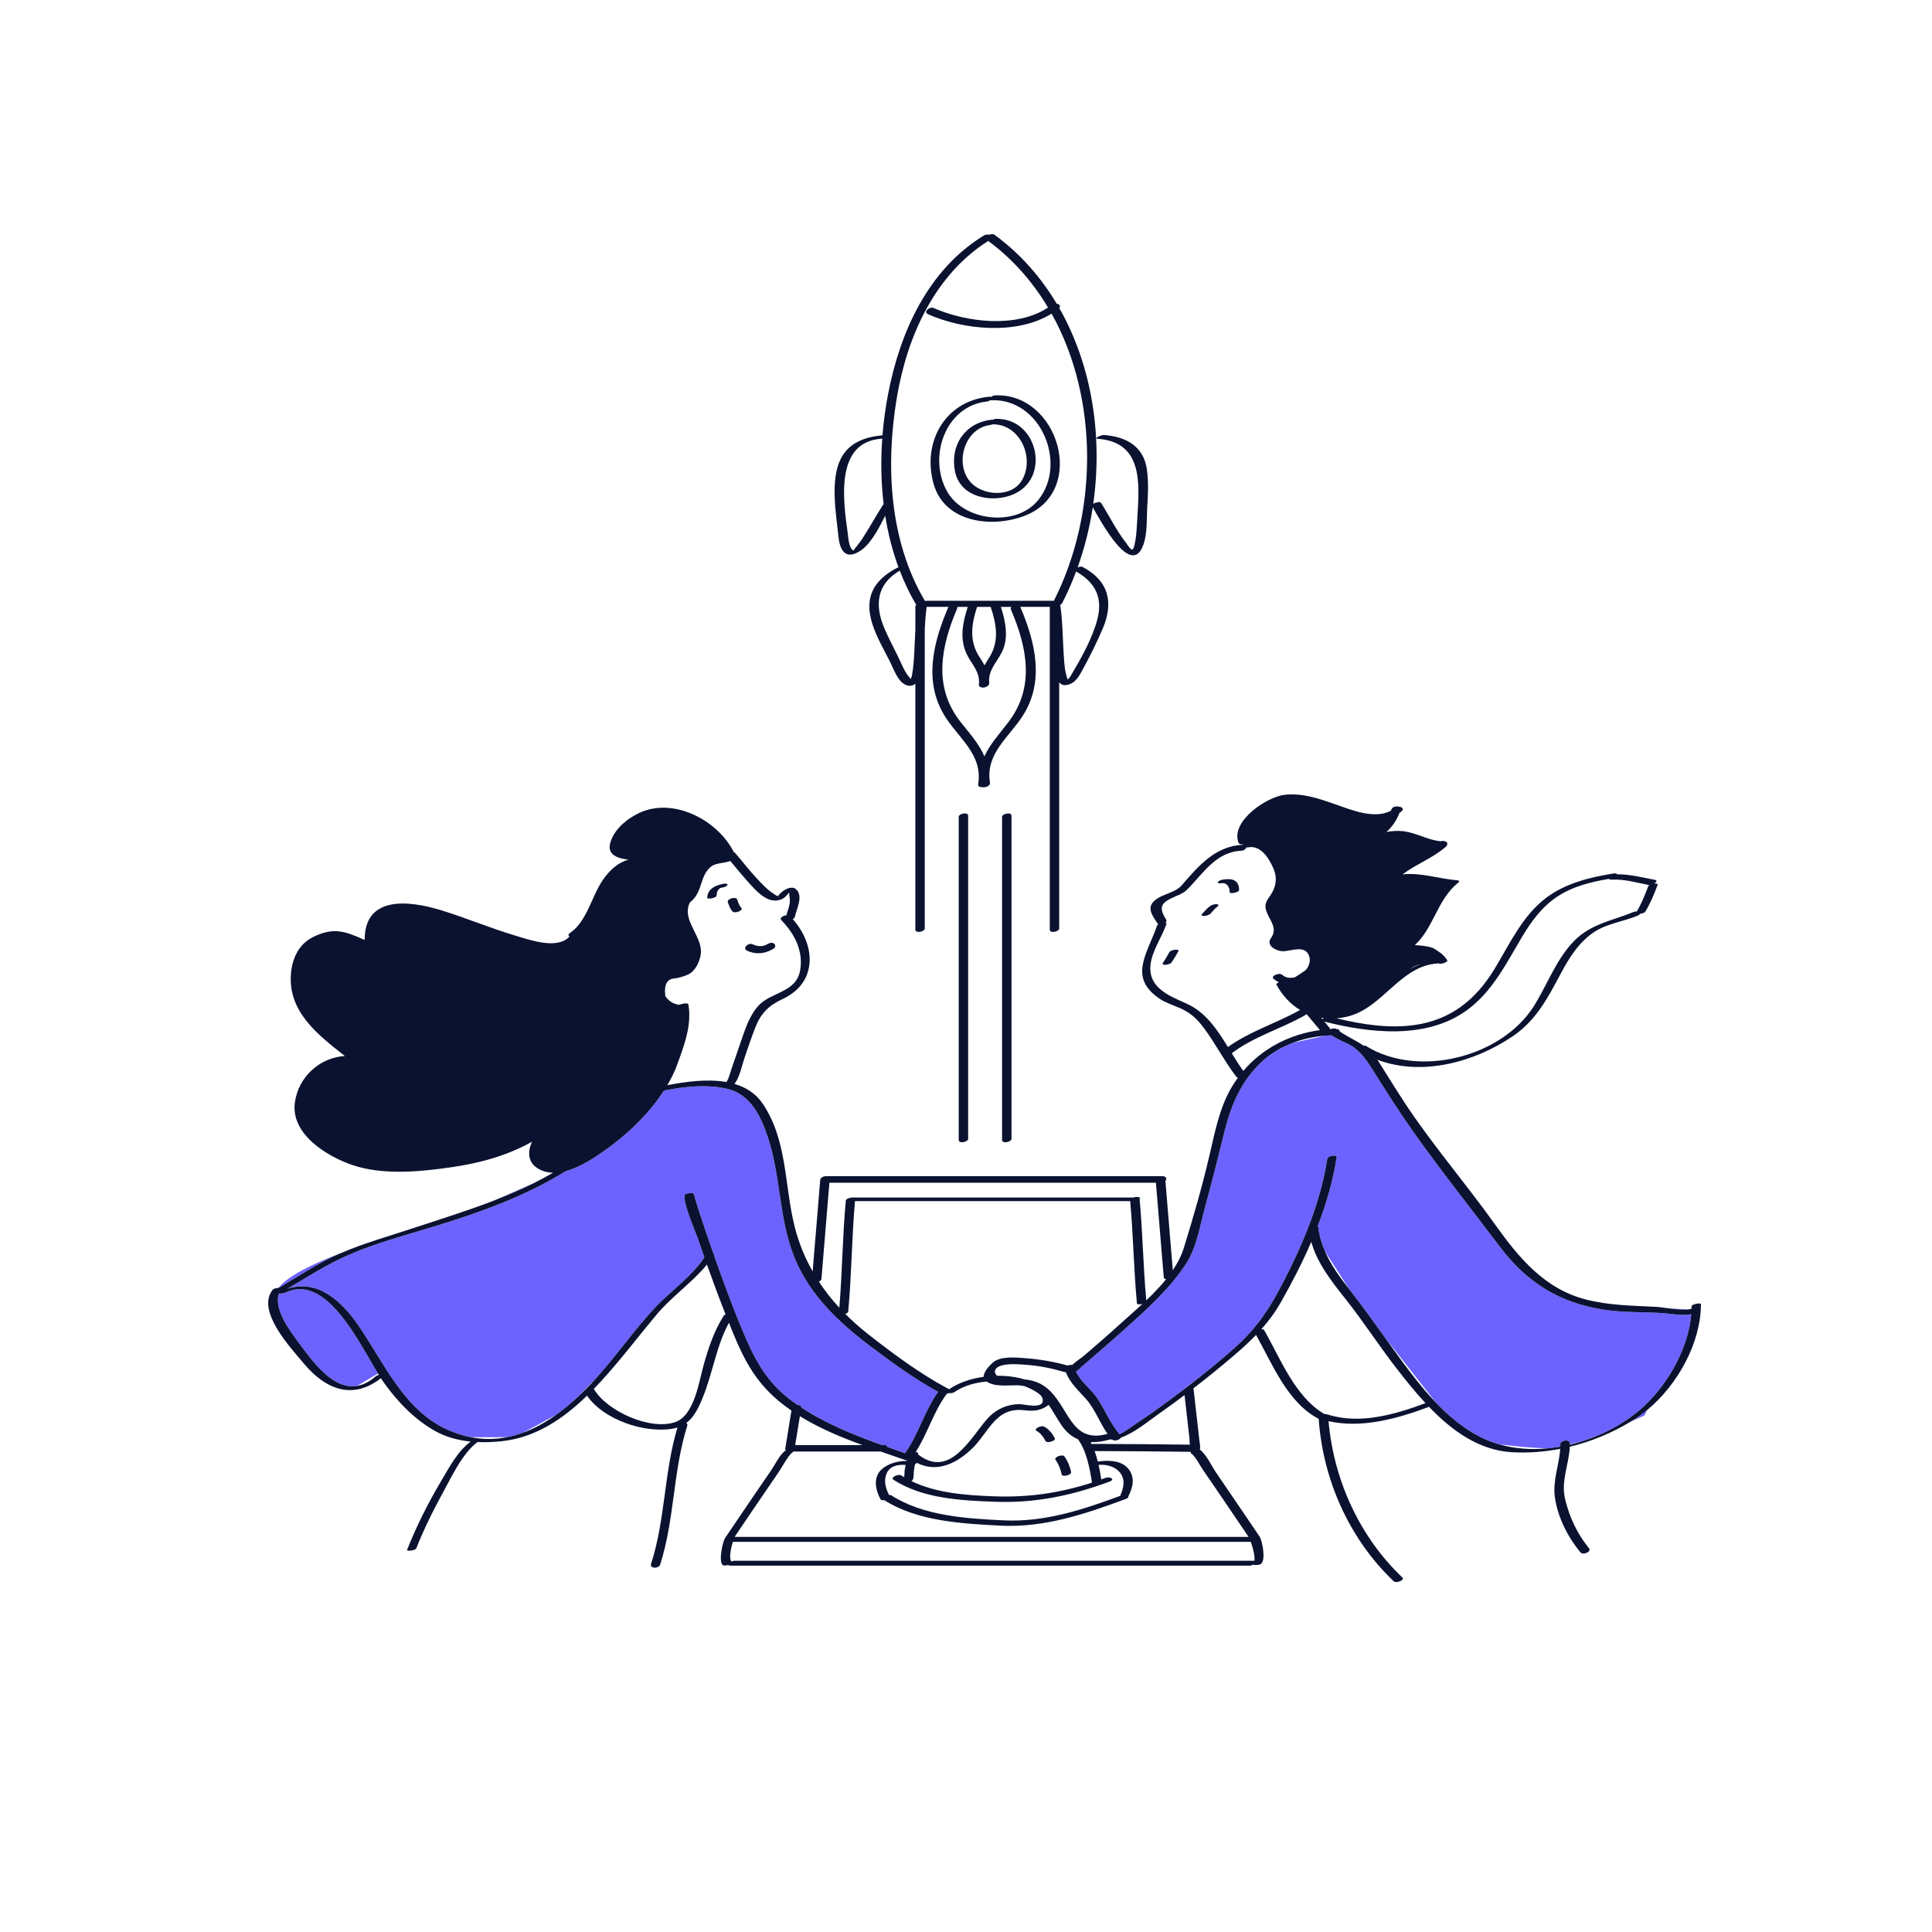<?xml version="1.0" standalone="no"?>
<svg version="1.1" id="Layer_1" xmlns="http://www.w3.org/2000/svg" xmlns:xlink="http://www.w3.org/1999/xlink" x="0px" y="0px" width="595.28px" height="595.28px" viewBox="0 0 595.28 595.28" enable-background="new 0 0 595.28 595.28" xml:space="preserve">
<path id="color_x5F_2" fill="#6c63ff" d="M116.459,423.208l-6.431,3.811c-7.477,1.278-13.689-7.517-18.114-13.484
	c-2.579-3.479-7.627-10.128-5.97-14.982c0.48,0.071,1.597-0.094,1.968-0.273C100.362,392.241,110.294,413.034,116.459,423.208z
	 M244.976,387.927c-5.019-12.032-4.328-25.219-8.367-37.497c-2.124-6.456-5.416-13.372-12.698-14.983
	c-3.145-0.695-6.333-0.869-9.518-0.717l-1.364,0.094c-2.844,0.216-5.681,0.658-8.475,1.221c-5.391,8.379-13.4,15.421-21.427,20.602
	c-2.393,1.544-5.525,3.302-8.745,4.168c-12.77,7.908-26.997,12.964-41.32,17.295c-8.582,2.595-17.511,5.007-25.739,8.585
	c-6.604,2.873-12.611,6.771-18.794,10.411c9.165-3,16.504,3.487,21.809,11.169c7.958,11.523,14.135,26.376,27.808,32.371
	c2.343,1.027,4.639,1.74,6.885,2.181h11.185c1.729-0.337,3.425-0.815,5.082-1.43l10.039-5.456c2.229-1.591,4.371-3.373,6.424-5.274
	l5.813-5.915c0.535-0.591,1.064-1.186,1.583-1.784c5.655-6.518,10.681-13.634,16.561-19.945c4.883-5.24,11.374-9.608,15.317-15.612
	c-0.714-2.036-1.424-4.074-2.119-6.115c-0.461-1.355-5.252-12.353-3.705-13.344c0.624-0.4,3.558-0.554,2.269,0.271
	c0.619-0.396,0.336-0.127,0.618,0.841c0.321,1.105,0.662,2.204,1.013,3.299c1.162,3.628,2.377,7.24,3.626,10.839
	c0.373,1.074,0.754,2.145,1.13,3.218c0.177,0.016,0.28,0.049,0.249,0.098c-0.045,0.071-0.095,0.139-0.141,0.209
	c2.722,7.748,5.55,15.467,8.712,23.043c3.639,8.721,7.308,15.951,15.14,21.773c0.629,0.467,1.267,0.917,1.909,1.36
	c0.632-0.031,1.174,0.195,1.142,0.761c7.678,5.062,16.209,8.491,24.86,11.59c0.243,0,0.486,0,0.729,0c0.695,0,0.924,0.25,0.88,0.572
	c1.837,0.65,3.676,1.291,5.512,1.932c4.18-5.878,5.979-13.053,10.2-18.903c-7.238-3.955-14.247-9.069-20.801-13.992
	C258.692,407.679,249.669,399.178,244.976,387.927z M104.55,386.304c0.133-0.058,0.269-0.11,0.402-0.167
	c-8.611,3.261-16.279,6.994-19.139,10.675c0.036-0.003,0.072-0.007,0.107-0.01C92.061,393.205,98.01,389.149,104.55,386.304z
	 M152.431,369.828c4.075-1.583,8.089-3.311,12.017-5.273L152.431,369.828z M355.261,398.632l-2.076,2.015
	c0,0.005,0.001,0.011,0.001,0.017C353.887,399.999,354.579,399.321,355.261,398.632z M502.428,438.029l4.239-1.87
	c0,0,0.318-0.676,0.855-1.713c-1.214,1.004-2.461,1.933-3.74,2.752C503.336,437.483,502.881,437.754,502.428,438.029z
	 M520.468,403.438l-6.025-0.274C516.615,403.452,518.931,403.703,520.468,403.438z M512.097,404.572
	c-5.896-0.367-11.822-0.125-17.684-1.007c-13.863-2.085-23.965-8.38-32.351-19.502c-8.932-11.846-18.226-23.5-26.787-35.614
	c-4.43-6.27-8.466-12.68-12.552-19.164c-2.082-3.304-4.177-6.197-7.836-7.867c-1.643-0.75-3.223-1.48-4.716-2.436
	c-0.643,0.028-1.285,0.066-1.928,0.123c-1.744,0.387-4.588,1.019-9.243,2.054c-0.283,0.063-0.539,0.144-0.813,0.212
	c-3.501,1.337-6.764,3.26-9.539,5.878c-6.127,5.783-9.21,12.897-11.264,20.958c-1.973,7.742-3.8,15.5-5.955,23.197
	c-1.61,5.751-2.604,12.66-5.867,17.772c-5.017,7.862-12.35,14.357-19.232,20.543c-3.302,2.968-6.655,5.878-10.027,8.766
	c-1.039,0.889-2.084,1.771-3.109,2.677c-0.425,0.375-1.011,1.32-0.816,0.561c-0.091,0.356-0.436,0.64-0.857,0.825
	c1.437,3.256,4.53,5.254,6.517,8.222c2.443,3.649,4.015,7.754,6.888,11.101c1.905-0.783,3.904-2.436,5.381-3.41
	c3.238-2.135,6.409-4.37,9.528-6.674c0.59-0.436,1.173-0.882,1.761-1.321l9.756-7.531c3.185-2.56,6.318-5.183,9.35-7.913
	c6.44-5.798,10.342-11.592,14.377-19.369c6.332-12.202,11.782-25.026,13.896-38.69c0.121-0.781,3.003-1.316,2.871-0.463
	c-1.134,7.329-3.214,14.472-5.893,21.407c0.133,0.026,0.221,0.072,0.229,0.146c0.284,2.668,1.036,5.182,2.089,7.574l7.47,11.64
	c3.808,4.877,7.386,9.839,10.986,14.853l15.73,20.089c3.205,3.347,6.674,6.361,10.469,8.742l2.527,1.453
	c0.486,0.257,0.969,0.521,1.465,0.756c1.67,0.79,3.405,1.421,5.184,1.919l7.232,0.748l7.115,0.474
	c1.437-0.123,2.872-0.316,4.301-0.566c0.007-0.237,0.017-0.473,0.015-0.712c-0.007-1.289,2.926-1.74,2.935-0.227
	c0,0.069-0.004,0.136-0.005,0.204l3.276-0.756c0.294-0.089,0.586-0.183,0.877-0.277l4.703-1.763
	c4.076-1.746,7.88-3.959,11.187-6.525c2.694-2.091,5.255-4.687,7.555-7.596c0.442-0.635,0.898-1.242,1.359-1.802
	c4.577-6.357,7.845-13.984,8.438-21.357C518.271,405.498,514.68,404.733,512.097,404.572z"></path>
<path id="color_x5F_1" d="M231.879,290.933c1.501,0.696,3.082,0.883,4.547-0.024c0.607-0.375,1.436-0.622,2.081-0.163
	c0.557,0.396,0.402,1.206-0.144,1.544c-2.529,1.565-5.404,1.916-8.145,0.644C228.533,292.151,230.633,290.355,231.879,290.933z
	 M224.256,277.959c0.338,1.013,0.695,2.071,1.442,2.863c0.732,0.775,3.491-0.305,2.685-1.159c-0.655-0.693-0.934-1.594-1.229-2.48
	C226.795,276.108,223.912,276.93,224.256,277.959z M222.954,272.304c-2.409,0.431-4.985,1.542-5.043,4.319
	c-0.012,0.548,2.878,0.128,2.897-0.776c0.014-0.635,0.17-1.277,0.582-1.775c0.372-0.449,0.712-0.525,1.055-0.586
	c0.495-0.088,1.457-0.292,1.688-0.831C224.355,272.136,223.136,272.271,222.954,272.304z M361.892,292.646
	c-0.548,0.088-1.403,0.306-1.681,0.854c-0.559,1.102-1.208,2.145-1.893,3.172c-0.351,0.526,0.301,0.619,0.718,0.599
	c0.554-0.026,1.588-0.211,1.931-0.725c0.76-1.139,1.495-2.285,2.116-3.508C363.349,292.511,362.059,292.619,361.892,292.646z
	 M374.932,278.604c-0.68-0.053-1.488,0.161-2.049,0.549c-1.002,0.693-1.696,1.643-2.537,2.502c-0.473,0.482,0.41,0.578,0.708,0.561
	c0.641-0.037,1.467-0.238,1.933-0.715c0.712-0.727,1.293-1.588,2.139-2.173C375.589,279.008,375.497,278.649,374.932,278.604z
	 M381.799,274.177c-0.018-1.043-0.29-2.053-1.159-2.703c-1.023-0.765-2.522-0.629-3.702-0.478c-0.484,0.062-1.458,0.304-1.693,0.811
	c-0.233,0.503,1.014,0.336,1.169,0.316c1.74-0.222,2.461,1.353,2.487,2.831C378.91,275.487,381.813,275.033,381.799,274.177z
	 M524.086,401.767c0,11.956-7.145,24.891-16.564,32.679c-1.214,1.004-2.461,1.933-3.74,2.752c-0.445,0.285-0.901,0.556-1.354,0.831
	c-5.768,3.498-12.139,6.137-18.751,7.736c-0.257,5.641-2.85,10.504-1.39,16.378c1.359,5.471,3.707,10.486,7.286,14.861
	c0.932,1.139-1.826,2.284-2.654,1.271c-3.856-4.714-6.943-10.727-7.817-16.812c-0.765-5.331,1.296-9.928,1.618-15.05
	c-4.888,0.942-9.874,1.315-14.812,1.046c-10.185-0.556-18.57-6.661-25.613-13.985c-9.601,3.606-20.692,6.726-30.954,4.412
	c1.602,18.12,9.54,35.631,22.79,48.201c0.796,0.755-1.936,1.856-2.688,1.142c-13.693-12.99-21.838-31.298-23.131-50.062
	c-9.572-4.934-14.271-16.862-19.301-25.847c-2.105,2.182-4.381,4.252-6.849,6.361c-4.077,3.483-8.252,6.864-12.508,10.14
	c0.059,0.094,0.104,0.201,0.119,0.331c0.597,5.274,1.194,10.547,1.792,15.821c0.148,0.732,0.176,1.143,0.235,2.17
	c0.01,0.173-0.05,0.335-0.154,0.481c0.016,0.01,0.035,0.018,0.049,0.028c2.045,1.527,3.626,5.077,5.044,7.143
	c2.834,4.132,5.652,8.274,8.463,12.421c1.625,2.396,3.249,4.793,4.869,7.193c0.911,1.35,1.997,7.278,0.473,8.445
	c-0.459,0.352-1.893,0.488-2.427,0.251c-0.345,0.175-0.717,0.299-1,0.299c-53.33,0-106.66,0-159.989,0
	c-0.468,0-0.698-0.088-0.77-0.221c-0.62,0.211-1.323,0.283-1.668,0.019c-1.345-1.03-0.076-7.137,0.758-8.372
	c1.758-2.602,3.518-5.202,5.281-7.799c2.965-4.369,5.931-8.738,8.927-13.085c1.217-1.766,2.515-4.633,4.274-5.946
	c0.04-0.03,0.106-0.067,0.186-0.106c-0.126-0.14-0.2-0.316-0.167-0.521c0.635-3.914,1.27-7.829,1.904-11.743
	c-1.335-0.924-2.639-1.896-3.892-2.939c-7.197-5.991-10.669-12.664-14.169-21.145c-0.409-0.99-0.795-1.989-1.195-2.982
	c-3.973,7.324-4.989,15.609-8.17,23.292c-1.273,3.075-2.62,5.828-4.953,7.577c0.263,0.197,0.395,0.508,0.253,0.956
	c-4.404,13.937-3.849,28.834-8.35,42.752c-0.39,1.205-3.28,1.271-2.767-0.317c4.417-13.656,3.974-28.271,8.128-41.996
	c-0.446,0.143-0.911,0.268-1.414,0.357c-8.552,1.52-21.289-2.627-26.451-10.154c-7.268,7.048-15.719,12.858-26.108,14.015
	c-2.486,0.277-5.067,0.397-7.641,0.28c-4.58,3.429-7.716,10.191-10.351,15c-3.148,5.747-6.096,11.622-8.504,17.72
	c-0.288,0.729-3.045,1-2.855,0.521c2.882-7.299,6.457-14.403,10.456-21.152c2.462-4.155,5.131-9.306,9.163-12.242
	c-3.822-0.381-7.566-1.348-10.891-3.21c-6.405-3.588-11.554-8.934-15.809-14.864c-0.311-0.433-0.637-0.925-0.974-1.45
	c-8.478,6.637-16.84,3.759-23.751-4.535c-3.943-4.731-14.77-16.132-9.609-22.704c0.28-0.356,1.119-0.536,1.817-0.598
	c0.036-0.003,0.072-0.007,0.107-0.01c6.141-3.598,12.09-7.654,18.63-10.499c0.133-0.058,0.269-0.11,0.402-0.167
	c7.338-3.148,15.051-5.303,22.624-7.8c8.377-2.762,16.733-5.355,24.855-8.51c4.075-1.583,8.089-3.311,12.017-5.273
	c2.013-1.005,4.003-2.071,5.967-3.213c-1.271-0.023-2.516-0.25-3.689-0.776c-4.156-1.863-4.333-5.375-2.81-8.784
	c-7.567,4.304-16.279,6.637-24.828,7.868c-9.717,1.398-21.208,2.542-30.691-0.735c-7.665-2.649-18.844-9.449-17.558-19.157
	c1.043-7.877,7.633-13.929,15.417-14.375c-8.388-6.584-17.766-13.783-16.581-25.708c0.46-4.634,2.492-8.857,6.862-10.994
	c6.146-3.004,9.709-1.817,15.772,0.932c0.014,0.006,0.023,0.014,0.037,0.021c-0.028-13.741,13.599-12.258,23.751-9.113
	c7.688,2.382,15.127,5.516,22.84,7.814c4.402,1.312,12.827,4.346,16.55,0.203c-0.427-0.216-0.535-0.608,0.201-1.114
	c5.178-3.557,6.615-11.313,10.054-16.294c2.108-3.054,4.61-5.297,7.862-6.272c-3.085-0.297-6.497-1.391-5.634-4.918
	c1.042-4.26,5.152-7.65,8.967-9.446c10.465-4.926,24.12,2.084,29.158,12.075c0.133,0.023,0.241,0.067,0.306,0.143
	c2.365,2.713,4.538,5.59,7.012,8.208c1.407,1.489,2.86,3.076,4.575,4.222c0.617,0.413,1.352,0.973,2.102,1.104
	c-0.754-0.132,0.257-0.863,0.501-1.121c0.897-0.953,3.239-2.266,4.538-1.235c2.573,2.042,0.27,6.21-0.29,8.777
	c-0.043,0.198-0.287,0.375-0.612,0.516c7.153,8.004,7.774,19.602-3.148,24.666c-4.32,2.003-6.712,4.457-8.414,8.861
	c-1.194,3.093-2.246,6.234-3.319,9.371c-0.771,2.253-1.407,5.806-3.063,7.89c3.452,1.01,6.493,2.862,8.643,6.003
	c7.723,11.285,6.712,25.369,9.939,38.093c1.252,4.937,3.126,9.481,5.515,13.687c0.779-9.402,1.558-18.805,2.336-28.207
	c0.063-0.772,1.224-1.237,2.065-1.133c0.042-0.003,0.082-0.01,0.125-0.01c34.266,0,68.533,0,102.799,0
	c0.26-0.04,0.51-0.035,0.723,0.021c1.007,0.132,1.103,0.908,0.644,1.453c0.759,9.169,1.519,18.338,2.278,27.507
	c1.471-2.189,2.66-4.489,3.411-6.915c2.892-9.346,5.625-18.797,7.855-28.325c1.65-7.052,3.085-14.71,6.797-21.042
	c0.62-1.057,1.299-2.055,2.006-3.023c-0.184-0.029-0.335-0.09-0.419-0.201c-3.705-4.82-6.455-10.281-10.09-15.145
	c-2.184-2.921-4.291-4.859-7.765-6.294c-1.948-0.805-4.075-1.519-5.837-2.7c-9.792-6.565-3.851-13.805-0.774-22.601
	c0.052-0.148,0.185-0.281,0.362-0.396c-0.106-0.057-0.198-0.129-0.261-0.228c-1.375-2.133-3.353-4.538-1.196-6.735
	c2.369-2.414,6.456-2.443,8.688-5.027c5.165-5.979,10.313-12.021,18.733-12.454c0.056-0.003,0.101,0.001,0.152,0.001
	c-0.002-0.048-0.012-0.096-0.003-0.144c-0.624,0.087-1.246-0.057-1.434-0.565c-2.451-6.618,8.838-14.138,14.295-14.699
	c5.476-0.563,10.343,1.116,15.435,2.895c5.003,1.748,12.179,4.768,17.275,1.989c0.05-0.14,0.11-0.274,0.156-0.416
	c0.25-0.77,1.528-1.071,2.277-0.772c0.948,0.017,1.774,0.638,0.711,1.503c-0.173,0.141-0.356,0.255-0.534,0.383
	c-0.887,2.314-2.241,4.291-3.991,5.861c1.711-0.278,3.426-0.409,5.088-0.225c4.095,0.453,7.604,2.759,11.661,3.108
	c0.481-0.188,1.028-0.13,1.429,0.079c0.391,0.066,0.526,0.252,0.495,0.481c0.146,0.322,0.067,0.727-0.415,1.147
	c-4.014,3.503-9.11,5.321-13.337,8.504c5.733-0.64,11.046,1.336,16.961,1.827c0.598,0.049,0.62,0.389,0.195,0.729
	c-6.375,5.092-7.49,13.8-13.33,19.227c1.309,0.068,3.18,0.23,4.721,0.616c0.83,0.208,1.628,0.674,2.333,1.217
	c1.13,0.67,2.134,1.598,2.928,2.844c0.307,0.481-2.004,1.441-2.752,0.92c-0.122,0.034-0.234,0.058-0.322,0.064
	c-11.524,0.784-16.822,13.735-27.68,16.361c-1.128,0.273-2.242,0.452-3.337,0.544c7.836,1.885,16.128,3.2,24.127,2.039
	c11.113-1.614,18.765-7.815,24.506-17.25c4.721-7.758,8.579-16.414,16.013-21.994c5.906-4.434,13.489-6.295,20.65-7.424
	c0.714-0.113,1.03,0.018,1.088,0.239c3.951-0.021,7.724,0.969,11.607,1.71c0.951,0.181,0.534,0.739-0.169,1.147
	c0.658-0.063,1.205,0.061,1.061,0.445c-1.065,2.838-2.2,5.61-3.78,8.206c-0.208,0.341-0.966,0.604-1.636,0.675
	c-0.074,0.194-0.315,0.404-0.798,0.603c-4.199,1.729-9.231,2.4-13.071,4.839c-4.736,3.008-7.859,7.921-10.448,12.783
	c-4.016,7.541-7.643,14.606-14.905,19.511c-11.909,8.045-27.973,12.389-41.677,7.245c0.049,0.075,0.101,0.142,0.149,0.22
	c3.698,5.868,7.244,11.741,11.232,17.43c7.899,11.267,16.761,21.765,24.755,32.949c7.422,10.384,15.335,20.058,28.304,23.31
	c7.143,1.791,14.126,1.833,21.406,2.208c1.064,0.055,2.588,0.286,4.192,0.499c2.172,0.288,4.489,0.539,6.025,0.274
	c0.256-0.044,0.484-0.106,0.692-0.181c0.006-0.238,0.028-0.477,0.028-0.714C521.188,401.78,524.086,401.393,524.086,401.767z
	 M407.086,313.603c0.123,0.148,0.247,0.295,0.37,0.443c0.1-0.117,0.251-0.234,0.432-0.343
	C407.62,313.672,407.351,313.646,407.086,313.603z M408.064,314.777c0.569,0.683,1.139,1.366,1.708,2.049
	c0.072,0.086,0.052,0.185-0.021,0.288c0.056-0.003,0.113-0.005,0.169-0.008c0.615-0.233,1.352-0.322,1.766-0.072
	c0.785,0.019,1.104,0.365,1.084,0.762c2.593,1.761,5.106,2.815,7.381,4.398c0.306-0.033,0.584-0.009,0.765,0.104
	c15.951,9.93,41.75,3.587,51.764-12.408c4.146-6.623,6.855-14.455,12.447-20.087c5.155-5.192,11.705-6.127,18.233-8.815
	c0.313-0.129,0.651-0.17,0.957-0.15c1.474-2.443,2.517-5.069,3.517-7.734c0.057-0.15,0.19-0.284,0.366-0.4
	c-0.049-0.001-0.099-0.003-0.143-0.011c-3.74-0.713-7.488-1.867-11.334-1.651c-0.546,0.031-0.867-0.073-1.025-0.238
	c-5.536,0.926-11.256,2.355-15.955,5.515c-4.714,3.17-7.904,7.543-10.778,12.362c-4.854,8.135-9.102,16.815-16.929,22.538
	C439.548,320.347,422.119,318.337,408.064,314.777z M437.704,297.064c-0.124,0.032-0.244,0.061-0.371,0.095
	c-1.005,0.268-2.079,0.828-3.197,1.569C435.285,298.086,436.469,297.525,437.704,297.064z M378.343,322.611
	c6.833-4.912,14.93-7.311,22.23-11.418c-2.938-1.787-5.447-4.431-7.309-7.85c-0.099-0.181,0.279-0.456,0.792-0.677
	c-0.588-0.281-1.154-0.642-1.68-1.108c-0.941-0.835,1.79-1.995,2.67-1.214c1.142,1.014,2.619,1.141,4.022,0.725
	c1.004-0.64,2.253-1.454,3.245-2.154c1.047-1.255,1.578-2.839,1.045-4.342c-1.22-3.441-5.119-1.643-7.759-1.489
	c-2.08,0.121-5.728-1.624-3.989-4.048c3.264-4.551-4.147-7.757-0.797-12.252c2.145-2.879,3.032-5.792,1.524-9.246
	c-1.295-2.967-3.795-7.196-7.743-6.461c-0.213,0.04-0.406,0.046-0.581,0.032c-0.128,0.465-0.717,0.962-1.494,1.002
	c-8.01,0.412-11.75,7.036-16.862,12.095c-0.997,0.986-2.274,1.456-3.525,2.003c-4.066,1.782-5.477,2.992-2.822,7.11
	c0.235,0.365,0.094,0.716-0.22,0.993c0.25,0.06,0.392,0.185,0.321,0.388c-1.464,4.186-4.595,8.423-4.95,12.916
	c-0.535,6.77,5.81,9.236,11.027,11.556C371.471,311.833,374.989,317.152,378.343,322.611z M383.085,329.966
	c6.001-7.036,14.394-11.329,23.613-12.568c-1.38-1.656-2.76-3.313-4.141-4.969c-0.12,0.146-0.287,0.288-0.518,0.419
	c-7.392,4.193-15.69,6.503-22.522,11.679C380.663,326.394,381.825,328.237,383.085,329.966z M252.318,394.919
	c1.862,2.831,3.971,5.497,6.295,8.013c0.906-10.986,0.983-22.032,1.997-33.01c0.069-0.751,2.084-1.092,2.709-0.927
	c0.072-0.014,0.137-0.023,0.183-0.023c28.589,0,57.178,0,85.767,0c0.689-0.231,1.499-0.269,1.755,0.003
	c0.444,0.014,0.388,0.161,0.1,0.346c0.956,10.422,1.102,20.905,2.06,31.327c0,0.005,0.001,0.011,0.001,0.017
	c0.701-0.666,1.393-1.343,2.075-2.032c1.426-1.441,2.791-2.936,4.04-4.487c-0.4-0.053-0.704-0.254-0.736-0.645
	c-0.803-9.693-1.606-19.387-2.409-29.081c-33.535,0-67.07,0-100.605,0c-0.816,9.862-1.634,19.724-2.451,29.586
	C253.067,394.404,252.741,394.72,252.318,394.919z M345.204,453.885c-1.589-2.086-4.206-2.718-6.71-2.54
	c0.351,1.559,0.614,3.092,0.829,4.494c0.459-0.164,0.917-0.324,1.378-0.495c1.299-0.481,3.043,0.467,1.14,1.172
	c-11.842,4.386-22.993,6.687-35.625,6.192c-10.434-0.409-21.845-0.965-30.896-6.75c-1.162-0.742,1.522-1.895,2.309-1.392
	c0.323,0.206,0.654,0.393,0.982,0.586c0.076-0.701,0.058-1.686,0.13-2.195c0.076-0.537,0.179-1.063,0.296-1.583
	c-2.449-0.211-5.084,0.33-5.992,2.97c-0.75,2.183-0.122,4.322,0.891,6.286c0.276-0.02,0.523,0.01,0.687,0.115
	c9.931,6.374,23.247,7.161,34.715,7.704c12.477,0.591,24.207-3.247,35.784-7.542C346.176,458.693,346.798,455.978,345.204,453.885z
	 M260.446,404.838c2.197,2.203,4.556,4.292,7.07,6.268c7.487,5.881,15.642,11.926,24.05,16.481c0.244,0.064,0.453,0.174,0.59,0.324
	c0.087,0.046,0.174,0.098,0.262,0.144c2.943-2.021,6.743-3.291,10.664-3.842c-0.042-1.68,2.184-3.88,3.069-4.571
	c2.389-1.867,7.2-1.365,9.989-1.145c4.345,0.343,8.638,1.068,12.833,2.248c0.452-0.199,0.994-0.277,1.414-0.174
	c1.068-1.093,2.731-2.104,3.532-2.79c3.651-3.127,7.292-6.269,10.847-9.507c2.257-2.056,4.777-4.222,7.265-6.524
	c-0.789,0.237-1.694,0.226-1.734-0.208c-0.969-10.466-1.111-20.994-2.071-31.46c-28.265,0-56.53,0-84.795,0
	c-0.99,11.319-1.036,22.708-2.079,34.024C261.322,404.428,260.931,404.674,260.446,404.838z M315.641,427.09
	c-0.67-0.145-1.375-0.245-2.146-0.26c-2.836-0.055-7.001,0.586-9.48-1.152c-3.634,0.312-7.185,1.328-9.95,3.264
	c-0.414,0.29-1.188,0.376-1.725,0.271c-0.197,0.11-0.423,0.208-0.657,0.282c-4.038,5.465-5.879,12.163-9.523,17.874
	c0.541,0.061,0.915,0.334,0.724,0.869c0.106,0.027,0.204,0.063,0.281,0.121c9.625,7.136,15.821-5.31,21.068-11.229
	c2.591-2.922,6.313-4.591,10.194-4.469c1.246,0.039,6.696,1.468,6.871-1.001c0.075-1.058-0.617-1.833-1.433-2.402
	C318.586,428.364,317.136,427.646,315.641,427.09z M332.145,443.464c-1.896-0.801-3.601-2.173-5.026-4.261
	c-1.401-2.052-2.611-4.315-3.992-6.34c-2.298,1.756-4.643,2.018-7.507,1.661c-8.723-1.086-10.889,6.582-15.791,11.481
	c-4.966,4.962-11.155,7.885-17.324,4.721c-0.145,0.172-0.413,0.347-0.517,0.396c-0.02,0.009-0.042,0.016-0.063,0.025
	c-0.167,0.76-0.288,1.531-0.361,2.31c-0.073,0.77,0.04,1.876-0.384,2.566c-0.077,0.125-0.198,0.234-0.345,0.33
	c7.682,3.71,16.676,4.344,25.083,4.673c10.841,0.425,20.489-0.957,30.54-4.208C335.828,452.663,334.794,447.036,332.145,443.464z
	 M341.252,441.799c-2.417-3.415-3.784-7.478-6.542-10.645c-2.295-2.636-5.082-5.018-6.28-8.348c-0.132,0.003-0.26-0.005-0.373-0.039
	c-3.745-1.109-7.622-1.914-11.521-2.222c-2.151-0.17-4.354-0.358-6.505-0.089c-3.85,0.48-4.064,2.339-2.79,3.441
	c2.509-0.031,4.96,0.225,7.157,0.764c0.266,0.065,0.673,0.18,1.171,0.336c2.338,0.249,4.57,0.843,6.643,2.423
	C329.465,432.949,329.59,445.041,341.252,441.799z M230.024,271.195c-1.72-1.924-3.338-3.93-4.999-5.902
	c-0.043,0.004-0.085,0.007-0.127,0.01c-0.116,0.053-0.228,0.108-0.374,0.153c-1.495,0.461-3.692,0.482-5.027,1.284
	c-0.559,0.336-1.041,0.8-1.46,1.33c-0.066,0.083-0.13,0.168-0.193,0.255c-0.679,0.937-1.171,2.046-1.497,3.07
	c-0.869,2.735-1.556,4.949-3.765,6.64c-2.872,5.689,4.552,10.752,3.232,16.591c-0.492,2.174-1.699,4.695-3.882,5.668
	c-1.313,0.586-2.482,0.911-3.91,1.161c-2.503,0.088-3.506,1.936-3.008,5.543c0.602,0.8,1.314,1.447,2.133,1.952
	c0.691,0.298,1.344,0.517,1.927,0.667c0.027-0.008,0.044-0.02,0.073-0.027c0.445-0.111,0.891-0.223,1.336-0.334
	c0.356-0.089,1.541-0.285,1.64,0.326c0.932,5.693-0.826,11.153-2.754,16.468c-0.311,0.856-0.625,1.708-0.934,2.557
	c-0.107,0.295-0.215,0.591-0.321,0.885c-0.024,0.068-0.064,0.132-0.112,0.194c-0.702,1.601-1.508,3.163-2.402,4.685
	c5.478-1.056,12.253-2.03,18.212-0.979c0.772-1.006,1.22-3.054,1.557-4c0.932-2.625,1.792-5.273,2.715-7.9
	c1.409-4.006,2.653-8.309,5.521-11.533c3.894-4.377,11.749-4.017,12.943-11.046c1.006-5.92-1.727-11.252-5.811-15.385
	c-0.65-0.658,0.508-1.411,1.549-1.51c0.465-1.525,1.1-3.099,1.109-4.64c0.002-0.362-0.37-2.214-0.178-2.451
	c-0.418,0.517-0.823,0.994-1.311,1.446c-1.219,1.129-3.22,1.341-4.725,0.839C234.359,276.27,231.934,273.331,230.024,271.195z
	 M116.729,423.65c-0.09-0.146-0.179-0.291-0.271-0.442c-6.165-10.174-16.097-30.967-28.547-24.929
	c-0.371,0.18-1.487,0.345-1.968,0.273c-1.657,4.854,3.391,11.503,5.97,14.982c4.425,5.967,10.637,14.762,18.114,13.484
	c1.864-0.318,3.805-1.253,5.818-3.025C115.996,423.862,116.338,423.742,116.729,423.65z M177.761,430.666
	c2.026-1.876,3.964-3.869,5.813-5.915c0.535-0.591,1.064-1.186,1.583-1.784c5.655-6.518,10.681-13.634,16.561-19.945
	c4.883-5.24,11.374-9.608,15.317-15.612c-0.714-2.036-1.424-4.074-2.119-6.115c-0.461-1.355-5.252-12.353-3.705-13.344
	c0.624-0.4,3.558-0.554,2.269,0.271c0.619-0.396,0.336-0.127,0.618,0.841c0.321,1.105,0.662,2.204,1.013,3.299
	c1.162,3.628,2.377,7.24,3.626,10.839c0.373,1.074,0.754,2.145,1.13,3.218c0.177,0.016,0.28,0.049,0.249,0.098
	c-0.045,0.071-0.095,0.139-0.141,0.209c2.722,7.748,5.55,15.467,8.712,23.043c3.639,8.721,7.308,15.951,15.14,21.773
	c0.629,0.467,1.267,0.917,1.909,1.36c0.632-0.031,1.174,0.195,1.142,0.761c7.678,5.062,16.209,8.491,24.86,11.59
	c0.243,0,0.486,0,0.729,0c0.695,0,0.924,0.25,0.88,0.572c1.837,0.65,3.676,1.291,5.512,1.932c4.18-5.878,5.979-13.053,10.2-18.903
	c-7.238-3.955-14.247-9.069-20.801-13.992c-9.565-7.185-18.588-15.686-23.282-26.937c-5.019-12.032-4.328-25.219-8.367-37.497
	c-2.124-6.456-5.416-13.372-12.698-14.983c-3.145-0.695-6.333-0.869-9.518-0.717c-0.455,0.021-0.91,0.06-1.364,0.094
	c-2.844,0.216-5.681,0.658-8.475,1.221c-5.391,8.379-13.4,15.421-21.427,20.602c-2.393,1.544-5.525,3.302-8.745,4.168
	c-12.77,7.908-26.997,12.964-41.32,17.295c-8.582,2.595-17.511,5.007-25.739,8.585c-6.604,2.873-12.611,6.771-18.794,10.411
	c9.165-3,16.504,3.487,21.809,11.169c7.958,11.523,14.135,26.376,27.808,32.371c2.343,1.027,4.639,1.74,6.885,2.181
	c3.877,0.761,7.607,0.697,11.185,0c1.729-0.337,3.425-0.815,5.082-1.43c3.516-1.305,6.865-3.189,10.039-5.456
	C173.566,434.349,175.708,432.567,177.761,430.666z M223.546,404.952c-1.998-5.067-3.899-10.174-5.723-15.308
	c-4.579,5.55-10.885,9.878-15.493,15.378c-5.736,6.846-11.092,13.985-17.144,20.568c-0.729,0.793-1.476,1.577-2.229,2.354
	c4.014,6.849,17.428,12.937,25.161,10.199c5.86-2.075,7.26-12.571,8.745-17.786c1.497-5.258,3.178-10.327,6.137-14.967
	C223.113,405.214,223.308,405.066,223.546,404.952z M246.454,436.345c-0.481,2.97-0.963,5.94-1.445,8.91c6.917,0,13.833,0,20.748,0
	C259.063,442.812,252.445,440.057,246.454,436.345z M386.275,480.892c0.088,0,0.16,0.006,0.232,0.012
	c0.251-1.237-0.454-4.022-1.138-5.875c-0.09,0.017-0.176,0.029-0.255,0.029c-53.103,0-106.205,0-159.307,0
	c-0.676,2.174-1.253,5.399-0.423,6.035c0.014,0.01,0.018,0.022,0.029,0.033c0.307-0.141,0.625-0.234,0.873-0.234
	C279.616,480.892,332.945,480.892,386.275,480.892z M367.264,448.002c-0.197-0.068-0.333-0.187-0.363-0.368
	c-0.002-0.012-0.004-0.025-0.006-0.037c-0.016-0.096-0.005-0.184,0.016-0.269c-9.879-0.129-19.758-0.208-29.638-0.232
	c0.384,1.053,0.707,2.143,0.98,3.235c3.034-0.452,7.027-0.452,9.235,2.026c2.317,2.6,1.677,5.847,0.171,8.676
	c0.112,0.248-0.078,0.554-0.808,0.826c-12.462,4.642-25.202,8.923-38.646,8.215c-11.84-0.623-25.495-1.326-35.782-7.873
	c-0.491,0.084-0.927,0.053-1.072-0.206c-1.793-3.196-2.47-7.328,0.9-9.757c2.076-1.497,4.594-2.091,7.118-2.109
	c0.023-0.075,0.049-0.15,0.073-0.225c-0.186,0.019-0.35,0.015-0.466-0.026c-2.514-0.886-5.07-1.756-7.638-2.646
	c-8.962,0-17.924,0-26.885,0c-0.099,0.176-0.294,0.33-0.536,0.457c-1.341,1.276-2.954,4.366-4.05,5.961
	c-2.487,3.62-4.959,7.25-7.427,10.884c-1.965,2.894-3.927,5.79-5.886,8.689c-0.055,0.082-0.115,0.192-0.177,0.318
	c52.775,0,105.55,0,158.325,0c-0.017-0.027-0.035-0.063-0.051-0.087c-2.064-3.053-4.131-6.104-6.202-9.152
	c-2.599-3.824-5.198-7.649-7.826-11.453C369.662,451.46,368.606,449.189,367.264,448.002z M364.977,429.85
	c-2.604,1.958-5.229,3.887-7.898,5.749c-3.32,2.315-7.475,5.875-11.684,7.339c-0.329,0.721-2.065,1.241-2.734,0.62
	c-0.264,0.01-0.441-0.02-0.551-0.075c-2.095,0.63-4.135,0.941-6.06,0.845c0.116,0.216,0.231,0.434,0.339,0.657
	c0.168-0.057,0.354-0.09,0.56-0.089c9.893,0.022,19.785,0.103,29.676,0.23c-0.049-0.369-0.093-0.739-0.121-1.111
	c-0.015-0.131,0.003-0.255,0.036-0.375C366.018,439.043,365.498,434.447,364.977,429.85z M439.212,432.33
	c-3.209-3.457-6.136-7.129-8.821-10.583c-5.469-7.032-10.267-14.521-15.805-21.5c-4.245-5.349-8.724-10.985-10.56-17.608
	c-2.751,6.399-5.964,12.608-9.372,18.603c-1.785,3.14-3.805,5.841-6.041,8.35c0.407-0.055,0.747-0.016,0.866,0.192
	c5.001,8.716,9.495,20.598,18.614,25.923c0.358-0.035,0.681,0.004,0.882,0.133c0.094,0.002,0.182,0.011,0.253,0.034
	C418.985,438.967,429.967,435.806,439.212,432.33z M512.652,426.28c4.577-6.357,7.845-13.984,8.438-21.357
	c-2.818,0.576-6.41-0.189-8.992-0.35c-5.896-0.367-11.822-0.125-17.684-1.007c-13.863-2.085-23.965-8.38-32.351-19.502
	c-8.932-11.846-18.226-23.5-26.787-35.614c-4.43-6.27-8.466-12.68-12.552-19.164c-2.082-3.304-4.177-6.197-7.836-7.867
	c-1.643-0.75-3.223-1.48-4.716-2.436c-0.643,0.028-1.285,0.066-1.928,0.123c-3.432,0.305-6.844,1.04-10.056,2.266
	c-3.501,1.337-6.764,3.26-9.539,5.878c-6.127,5.783-9.21,12.897-11.264,20.958c-1.973,7.742-3.8,15.5-5.955,23.197
	c-1.61,5.751-2.604,12.66-5.867,17.772c-5.017,7.862-12.35,14.357-19.232,20.543c-3.302,2.968-6.655,5.878-10.027,8.766
	c-1.039,0.889-2.084,1.771-3.109,2.677c-0.425,0.375-1.011,1.32-0.816,0.561c-0.091,0.356-0.436,0.64-0.857,0.825
	c1.437,3.256,4.53,5.254,6.517,8.222c2.443,3.649,4.015,7.754,6.888,11.101c1.905-0.783,3.904-2.436,5.381-3.41
	c3.238-2.135,6.409-4.37,9.528-6.674c0.59-0.436,1.173-0.882,1.761-1.321c3.291-2.454,6.553-4.956,9.756-7.531
	c3.185-2.56,6.318-5.183,9.35-7.913c6.44-5.798,10.342-11.592,14.377-19.369c6.332-12.202,11.782-25.026,13.896-38.69
	c0.121-0.781,3.003-1.316,2.871-0.463c-1.134,7.329-3.214,14.472-5.893,21.407c0.133,0.026,0.221,0.072,0.229,0.146
	c0.284,2.668,1.036,5.182,2.089,7.574c1.801,4.092,4.489,7.827,7.253,11.357c0.073,0.094,0.144,0.189,0.217,0.283
	c3.808,4.877,7.386,9.839,10.986,14.853c0.404,0.563,0.808,1.125,1.214,1.689c4.313,6.006,9.035,12.675,14.517,18.4
	c3.205,3.347,6.674,6.361,10.469,8.742c0.826,0.518,1.669,0.999,2.527,1.453c0.486,0.257,0.969,0.521,1.465,0.756
	c1.67,0.79,3.405,1.421,5.184,1.919c4.581,1.283,9.462,1.64,14.347,1.222c1.437-0.123,2.872-0.316,4.301-0.566
	c0.007-0.237,0.017-0.473,0.015-0.712c-0.007-1.289,2.926-1.74,2.935-0.227c0,0.069-0.004,0.136-0.005,0.204
	c0,0.043-0.002,0.085-0.003,0.128c1.103-0.26,2.197-0.555,3.28-0.885c0.294-0.089,0.586-0.183,0.877-0.277
	c1.599-0.517,3.169-1.106,4.703-1.763c4.076-1.746,7.88-3.959,11.187-6.525c2.694-2.091,5.255-4.687,7.555-7.596
	C511.757,427.493,512.21,426.893,512.652,426.28z M321.728,439.576c-0.571-0.302-1.534,0.015-2.043,0.303
	c-0.398,0.225-0.869,0.702-0.287,1.01c1.233,0.651,2.101,1.857,2.723,3.072c0.465,0.909,3.264-0.06,2.897-0.776
	C324.25,441.683,323.241,440.375,321.728,439.576z M325.224,449.795c0.976,1.35,1.562,2.898,1.907,4.52
	c0.189,0.89,3.098,0.166,2.897-0.776c-0.373-1.753-1.048-3.377-2.101-4.833C327.409,447.991,324.606,448.942,325.224,449.795z
	 M287.639,149.03c-3.514-12.612,3.34-25.323,16.885-26.767c0.349-0.037,0.599-0.02,0.775,0.03c0.399-0.248,0.876-0.448,1.214-0.464
	c19.577-0.967,28.667,29.483,9.326,37.039C305.711,162.824,291,161.095,287.639,149.03z M291.877,151.528
	c5.208,9.071,21.21,10.982,28.026,2.54c9.18-11.372,0.62-31.486-14.555-30.736c-0.096,0.005-0.175,0.002-0.252,0
	c-0.277,0.188-0.633,0.338-1.011,0.379C291.166,125.087,285.817,140.975,291.877,151.528z M294.283,145.386
	c-1.671-7.986,2.864-15.026,11.095-16.05c0.209-0.026,0.378-0.026,0.525-0.014c0.285-0.143,0.58-0.242,0.829-0.251
	c13.159-0.491,17.415,18.815,4.899,23.486C305.106,154.994,295.896,153.096,294.283,145.386z M298.799,148.286
	c3.694,4.528,12.898,5.2,16.115-0.371c4.018-6.958-0.713-17.407-9.207-17.168c-0.214,0.113-0.457,0.197-0.715,0.229
	C297.386,131.922,294.052,142.469,298.799,148.286z M258.318,165.189c-0.699-6.971-2.551-17.096,0.674-23.706
	c2.504-5.132,7.591-6.859,12.916-7.368c0.344-4.288,0.924-8.523,1.715-12.645c3.684-19.198,12.339-38.455,29.615-48.962
	c0.434-0.264,1.034-0.294,1.536-0.178c0.558-0.239,1.225-0.299,1.638,0.003c7.937,5.797,14.292,13.063,19.174,21.237
	c0.767,0.129,1.339,0.673,0.791,1.338c10.145,17.778,13.407,39.656,10.467,60.317c0.749-0.4,2.098-0.776,2.405-0.29
	c2.531,3.998,4.645,8.37,7.547,12.119c1.173,1.516,2.082,3.519,2.671,1.212c0.764-2.989,0.792-6.024,0.983-9.083
	c0.667-10.667,1.556-22.991-12.255-23.985c-1.439-0.104,1.276-1.212,1.883-1.168c6.745,0.485,12.276,3.374,13.299,10.605
	c0.534,3.776,0.362,7.566,0.123,11.36c-0.24,3.805,0.086,8.099-1.176,11.754c-3.696,10.703-13.208-7.269-15.624-11.454
	c-0.972,6.356-2.539,12.583-4.668,18.532c0.563-0.208,1.166-0.331,1.482-0.164c8.073,4.241,9.743,10.904,6.23,19.086
	c-1.745,4.064-3.731,8.127-5.858,12.005c-0.918,1.673-1.985,3.982-3.841,4.85c-1.847,0.863-2.974,0.551-3.687-0.394
	c0,25.291,0,50.581,0,75.872c0,1.007-2.904,1.609-2.904,0.339c0-33.144,0-66.289,0-99.433c-3.027,0-6.054,0-9.081,0
	c0.001,0.003,0.004,0.006,0.005,0.009c4.614,10.85,7.538,22.88,0.817,33.448c-4.285,6.739-11.617,11.752-10.169,20.661
	c0.167,1.025-1.408,1.691-2.308,1.412c-0.746,0.085-1.444-0.177-1.325-0.911c1.505-9.263-6.209-14.201-10.479-21.292
	c-6.356-10.558-3.336-22.402,1.21-33.091c0.037-0.086,0.089-0.164,0.149-0.237c-2.251,0-4.502,0-6.752,0
	c-0.3,2.196-0.467,4.405-0.582,6.617c0,30.826,0,61.651,0,92.477c0,1.007-2.904,1.609-2.904,0.339c0-25.248,0-50.496,0-75.745
	c-0.744,0.614-1.7,0.864-2.9,0.374c-2.525-1.029-3.823-5.002-4.918-7.171c-1.934-3.832-4.188-7.669-5.475-11.785
	c-2.508-8.018,0.421-13.325,7.652-17.123c0.107-0.057,0.27-0.107,0.455-0.151c-1.884-5.114-3.23-10.455-4.093-15.901
	c-2.162,4.167-4.584,9.032-8.113,11.072C260.365,172.468,258.745,169.446,258.318,165.189z M282.036,194.131c0-2.413,0-4.827,0-7.24
	c0-0.193,0.109-0.372,0.282-0.525c-0.02-0.026-0.043-0.047-0.061-0.076c-1.971-3.338-3.636-6.846-5.03-10.471
	c-7.043,4.133-7.856,10.497-4.719,17.804c1.212,2.824,2.619,5.545,4.003,8.287c1.176,2.331,2.229,5.442,4.166,7.31
	c0.147-0.458,0.279-0.919,0.363-1.396c0.397-2.262,0.551-4.56,0.67-6.851C281.831,198.696,281.907,196.412,282.036,194.131z
	 M311.613,186.992c-1.073,0-2.146,0-3.22,0c1.447,4.523,2.512,9.694,0.212,14.117c-1.606,3.091-4.214,5.524-3.809,9.273
	c0.108,1.002-1.376,1.645-2.263,1.429c-0.546-0.055-0.974-0.341-0.911-0.928c0.43-3.978-2.33-6.208-3.856-9.547
	c-2.146-4.695-1.115-9.624,0.417-14.345c-1.073,0-2.147,0-3.221,0c0.036,0.156,0.023,0.339-0.07,0.558
	c-5.064,11.908-7.407,24.194,1.112,34.943c2.782,3.51,5.711,6.769,7.31,10.562c1.655-3.669,4.525-6.843,7.235-10.347
	c8.39-10.848,6.003-23.003,0.931-34.931C311.356,187.485,311.429,187.216,311.613,186.992z M301.056,186.992
	c-1.784,5.431-2.493,10.641,0.824,15.588c0.552,0.823,1.049,1.616,1.473,2.418c0.449-0.801,0.958-1.608,1.497-2.478
	c3.086-4.974,2.189-10.125,0.416-15.463c-0.008-0.023-0.006-0.044-0.012-0.066C303.854,186.992,302.456,186.992,301.056,186.992z
	 M331.566,176.086c-1.25,3.342-2.669,6.598-4.279,9.724c-0.12,0.232-0.345,0.414-0.615,0.548c0.736,4.911,0.729,9.891,1.05,14.837
	c0.142,2.188,0.201,4.5,0.773,6.63c0.106,0.396,0.233,1.044,0.482,1.527c0.124-0.117,0.268-0.246,0.457-0.399
	c0.165-0.251,0.33-0.502,0.495-0.753c3.122-5.243,6.63-11.428,8.18-17.365C339.887,184.031,337.4,179.417,331.566,176.086z
	 M284.912,185.021c0.03,0.051,0.045,0.1,0.065,0.15c0.129-0.033,0.257-0.056,0.379-0.056c13.118,0,26.236,0,39.354,0
	c13.491-26.529,14.066-62.043-0.694-88.476c-10.723,6.652-27.13,5.034-38.025,0.206c-1.687-0.748,0.468-2.48,1.675-1.945
	c10.009,4.435,25.544,6.303,35.243-0.146c-4.701-7.88-10.806-14.889-18.406-20.513c-16.555,10.434-25.052,29.568-28.181,48.318
	C272.851,143.36,273.975,166.493,284.912,185.021z M261.216,164.413c0.179,1.284,0.31,4.471,1.708,5.233
	c-0.014-0.008,2.058-2.584,2.603-3.412c2.287-3.479,4.286-7.134,6.513-10.651c0.05-0.079,0.13-0.15,0.227-0.214
	c-0.806-6.712-0.913-13.536-0.433-20.244c-0.127,0.036-0.242,0.06-0.332,0.066C257.179,136.221,259.809,154.335,261.216,164.413z
	 M295.396,251.688c0,33.178,0,66.356,0,99.534c0,1.271,2.904,0.668,2.904-0.339c0-33.178,0-66.356,0-99.534
	C298.301,250.079,295.396,250.681,295.396,251.688z M308.757,251.688c0,33.178,0,66.356,0,99.534c0,1.271,2.904,0.668,2.904-0.339
	c0-33.178,0-66.356,0-99.534C311.661,250.079,308.757,250.681,308.757,251.688z" fill="#0a1230"></path>
</svg>